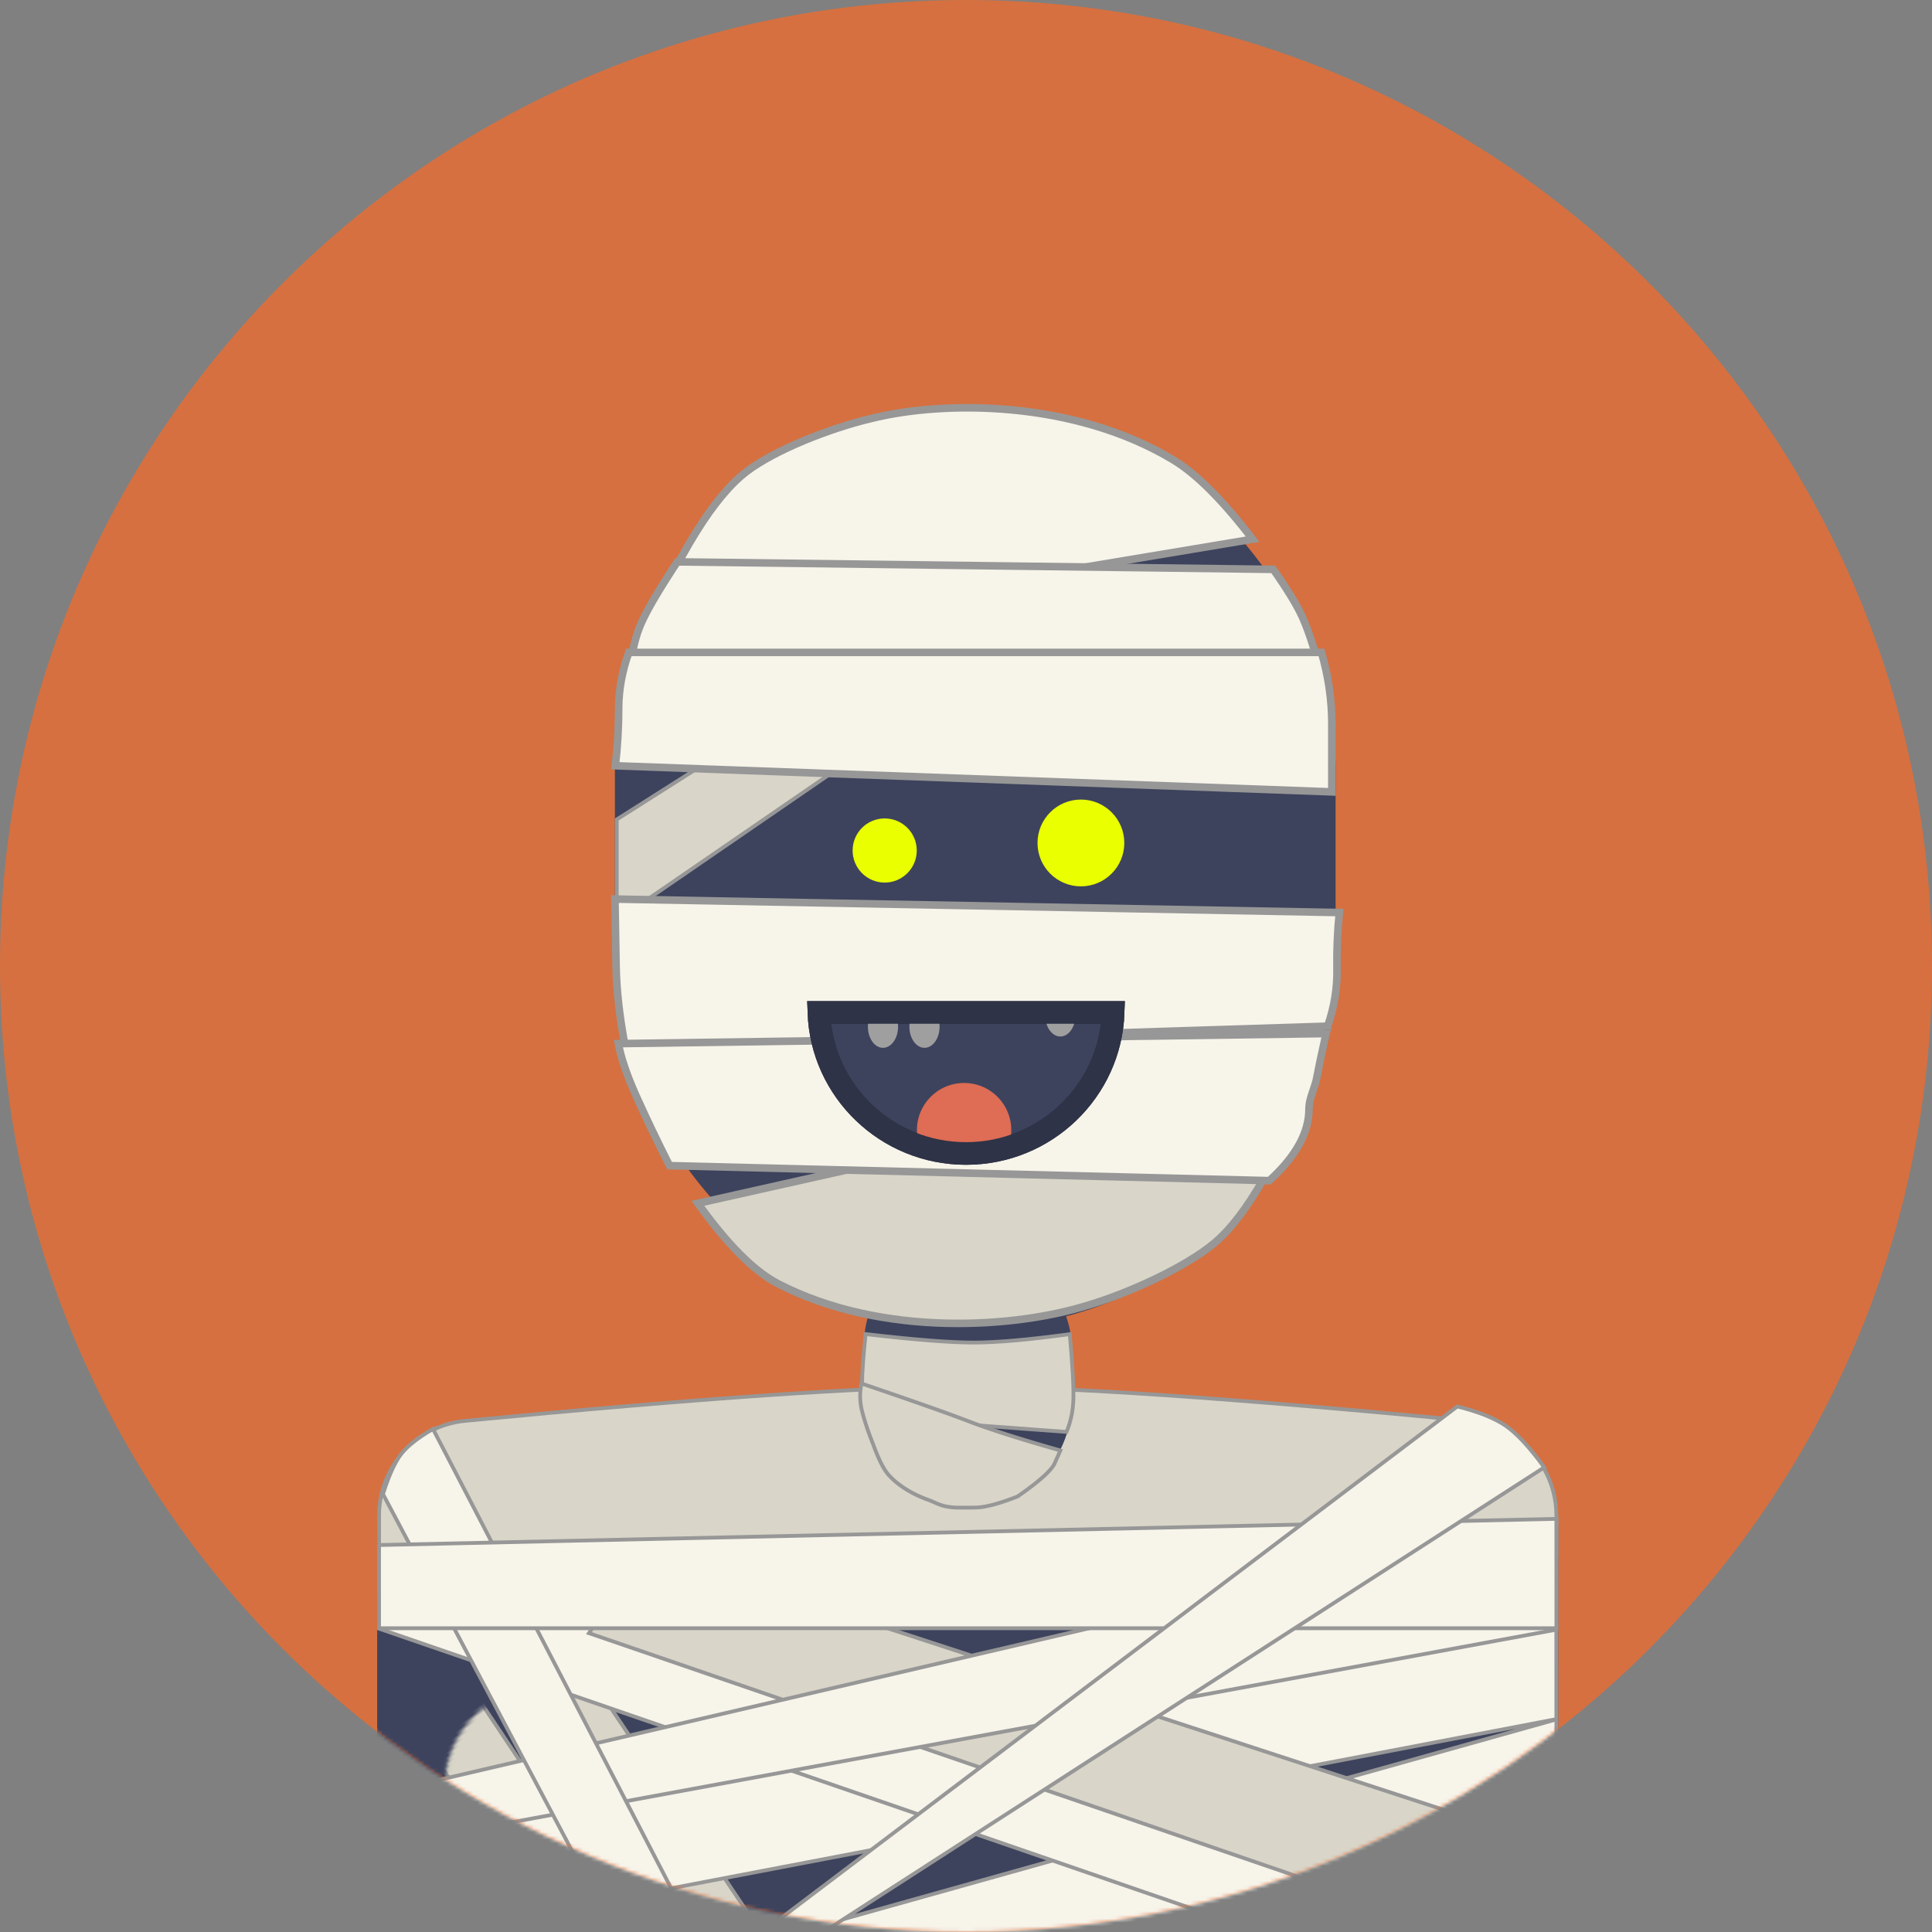<svg width="512" height="512" xmlns="http://www.w3.org/2000/svg" xmlns:xlink="http://www.w3.org/1999/xlink"><rect width="100%" height="100%" fill="#808080" stroke="none"/><defs><path d="M255.998 511.996c141.384 0 255.998-114.614 255.998-255.998 0-26.7-4.088-52.446-11.671-76.645C467.75 75.412 370.68 0 255.998 0 114.614 0 0 114.614 0 255.998s114.614 255.998 255.998 255.998z" id="a"/><path d="M24.095 11.896C85.798 3.966 129.612 0 155.537 0c25.999 0 70.786 3.988 134.361 11.964 13.506 1.695 23.64 13.178 23.64 26.79V119c0 14.912-12.09 27-27 27h-259c-14.913 0-27-12.088-27-27V38.676c0-13.58 10.087-25.048 23.557-26.78z" id="c"/></defs><g fill="none" fill-rule="evenodd"><mask id="b" fill="#fff"><use xlink:href="#a"/></mask><use fill="#D67040" fill-rule="nonzero" xlink:href="#a"/><g mask="url(#b)"><g transform="translate(92 71)"><g transform="translate(7.415 296)"><mask id="d" fill="#fff"><use xlink:href="#c"/></mask><use fill="#3D435D" xlink:href="#c"/><path d="M-46.29 107.513c-.499 4.337-.107 8.125 1.168 11.368 1.31 3.329 3.802 7.101 7.48 11.309l231.468-8.514-13.745-9.225-226.372-4.938z" stroke="#979797" fill="#D9D5C9" mask="url(#d)" transform="rotate(55 74.192 118.85)"/><path d="M-72.265 118.732c-.498 4.337-.106 8.125 1.169 11.368 1.31 3.329 3.802 7.101 7.48 11.309l231.468-8.514-13.745-9.225-226.372-4.938z" stroke="#979797" fill="#D9D5C9" mask="url(#d)" transform="rotate(55 48.218 130.07)"/></g><path d="M31.275 305.54c-12.944 1.25-22.823 12.127-22.823 25.131V341c0 6.904 5.597 12.5 12.5 12.5h287c6.904 0 12.5-5.596 12.5-12.5v-10.329c0-13-9.88-23.872-22.823-25.111-63.114-6.04-107.676-9.06-133.677-9.06-25.973 0-70.202 3.013-132.677 9.04z" stroke="#979797" fill="#D9D5C9"/><path d="M320.452 417.585v-32.926L117.588 441.5l75.272.009 127.592-23.924zM320.452 384.587l-.011-24.763-311.92 57.58c1.337 8.458 3.608 14.204 6.777 17.235 3.23 3.088 7.44 5.04 12.645 5.854l292.509-55.906zM27.943 440.493l.085.013-.17.003.085-.016z" stroke="#979797" fill="#F7F4EA"/><rect fill="#3D435D" x="136.952" y="258" width="55" height="70.262" rx="27.5"/><g transform="translate(57.952)"><rect fill="#3D435D" x="13" y="36.893" width="191" height="244" rx="95.5"/><path d="M161 50.893c6.075 3.664 13.075 10.664 21 21l-162 27c10.018-23.479 19.352-38.479 28-45 7.559-5.7 21.978-11.408 33-14 19.195-4.79 53.645-4.897 80 11z" stroke="#979797" stroke-width="2" fill="#F7F4EA"/><path d="M56.288 269.22c-6.356-3.278-13.452-10.387-21.288-21.327l163.73-36.678c-9.356 24.346-18.334 40.101-26.934 47.265-7.516 6.26-22.053 12.998-33.232 16.363-19.457 6.14-54.703 8.6-82.276-5.622z" stroke="#979797" stroke-width="2" fill="#D9D5C9"/><path d="M29.534 77.9c-4.903 7.444-8.112 12.918-9.616 16.39-1.407 3.246-2.348 7.113-2.818 11.603h182.592c-1.652-6.01-3.188-10.54-4.599-13.58-1.468-3.16-4.007-7.307-7.615-12.427L29.534 77.9z" stroke="#979797" stroke-width="2" fill="#F7F4EA"/><path d="M13.5 172.943l58.984-40.513-11.194-16.596-47.79 30.333v26.776z" stroke="#979797" fill="#D9D5C9"/><path d="M16.698 101.893c-1.8 5.006-2.698 10.004-2.698 15 0 5.013-.292 10.027-.877 15.04L203 138.856v-17.963c0-6.331-.916-12.664-2.748-19H16.698zM201.894 200.945c1.733-5.04 2.555-10.058 2.468-15.056-.088-5.012.12-10.03.623-15.053l-191.967-3.573.313 17.96c.112 6.383.94 13.598 2.488 21.643l186.075-5.921z" stroke="#979797" stroke-width="2" fill="#F7F4EA"/><path d="M13.912 205.571c.741 3.883 2.322 8.523 4.747 13.911 2.62 5.826 5.561 11.968 8.822 18.426l158.95 3.975c7.034-6.403 10.51-12.732 10.51-18.99 0-1.03.188-2.058.553-3.284.15-.504.258-.825.6-1.822.507-1.473.729-2.21.89-3.077.477-2.578 1.307-6.51 2.49-11.8l-187.562 2.661z" stroke="#979797" stroke-width="2" fill="#F7F4EA"/><g transform="translate(76 140.893)" fill="#EAFF00"><circle cx="8.5" cy="13.5" r="8.5"/><circle cx="60.5" cy="11.5" r="11.5"/></g></g><path d="M137.396 282.555c-.63 5.955-.944 10.44-.944 13.445 0 2.945.302 5.788.906 8.529l53.276 3.946c1.099-2.597 1.705-5.428 1.819-8.494.117-3.163-.2-8.973-.952-17.415-10.934 1.488-19.448 2.232-25.549 2.232-6.115 0-15.631-.748-28.556-2.243z" stroke="#979797" fill="#D9D5C9"/><path d="M136.314 295.65c-.52 2.41-.48 4.818.123 7.229.661 2.643 1.654 5.622 2.985 8.949 1.409 3.847 2.719 6.468 3.909 7.845 2.647 3.066 6.55 5.334 10.79 6.856.348.125.677.261 1.116.456l.329.147c1.953.877 3.103 1.211 5.42 1.37.838.056 4.977.047 5.941-.001 2.536-.126 6.137-1.107 10.787-2.945 5.67-3.947 8.945-6.897 9.782-8.76a262.153 262.153 0 0 0 1.506-3.4c-10.535-2.986-18.64-5.568-24.32-7.748-5.678-2.18-15.136-5.513-28.368-9.998z" stroke="#979797" fill="#D9D5C9"/><path d="M8.46 338.713l.262 21.988 233.354 80.35 53.926.426L8.461 338.713z" stroke="#979797" fill="#F7F4EA"/><path d="M79.155 339.592l-15.078 22.207 234.858 80.666c6.862-2.882 11.75-5.825 14.659-8.814 2.854-2.932 5.12-8.04 6.77-15.317l-241.21-78.742z" stroke="#979797" fill="#D9D5C9"/><path d="M320.436 360.878l.016-29.248-312 72.767v14.002l311.984-57.521z" stroke="#979797" fill="#F7F4EA"/><path d="M9.492 324.95L71.253 441.5H92.13L22.749 307.694c-3.962 2.297-6.763 4.506-8.402 6.613-1.681 2.161-3.304 5.712-4.855 10.643z" stroke="#979797" fill="#F7F4EA"/><path d="M8.452 338.453V360.5h312v-28.989l-312 6.942z" stroke="#979797" fill="#F7F4EA"/><path d="M317.238 317.866c-3.997-5.49-7.475-9.211-10.418-11.161-2.982-1.976-7.187-3.637-12.613-4.974L109.482 441.47l16.555-.328 191.2-123.276z" stroke="#979797" fill="#F7F4EA"/></g><path d="M217.017 268.306H295c-.721 20.765-17.902 37.378-38.992 37.378-21.089 0-38.27-16.613-38.991-37.378z" stroke="#262A3A" stroke-width="6" fill="#3D435D"/><path d="M230.126 270.684h7.748c.082.448.126.917.126 1.4 0 3.093-1.79 5.6-4 5.6s-4-2.507-4-5.6c0-.483.044-.952.126-1.4zM241.126 270.684h7.748c.082.448.126.917.126 1.4 0 3.093-1.79 5.6-4 5.6s-4-2.507-4-5.6c0-.483.044-.952.126-1.4zM277.126 267.684h7.748c.082.448.126.917.126 1.4 0 3.093-1.79 5.6-4 5.6s-4-2.507-4-5.6c0-.483.044-.952.126-1.4z" fill="#9F9F9F"/><path d="M266.101 306.126A27.98 27.98 0 0 1 256 308c-4.07 0-7.938-.867-11.428-2.426A12.443 12.443 0 0 1 243 299.5c0-6.904 5.596-12.5 12.5-12.5s12.5 5.596 12.5 12.5c0 2.434-.696 4.705-1.899 6.626z" fill="#DF6C54"/><path d="M217.017 268.306H295c-.721 20.765-17.902 37.378-38.992 37.378-21.089 0-38.27-16.613-38.991-37.378z" stroke="#2E3347" stroke-width="6"/></g></g></svg>